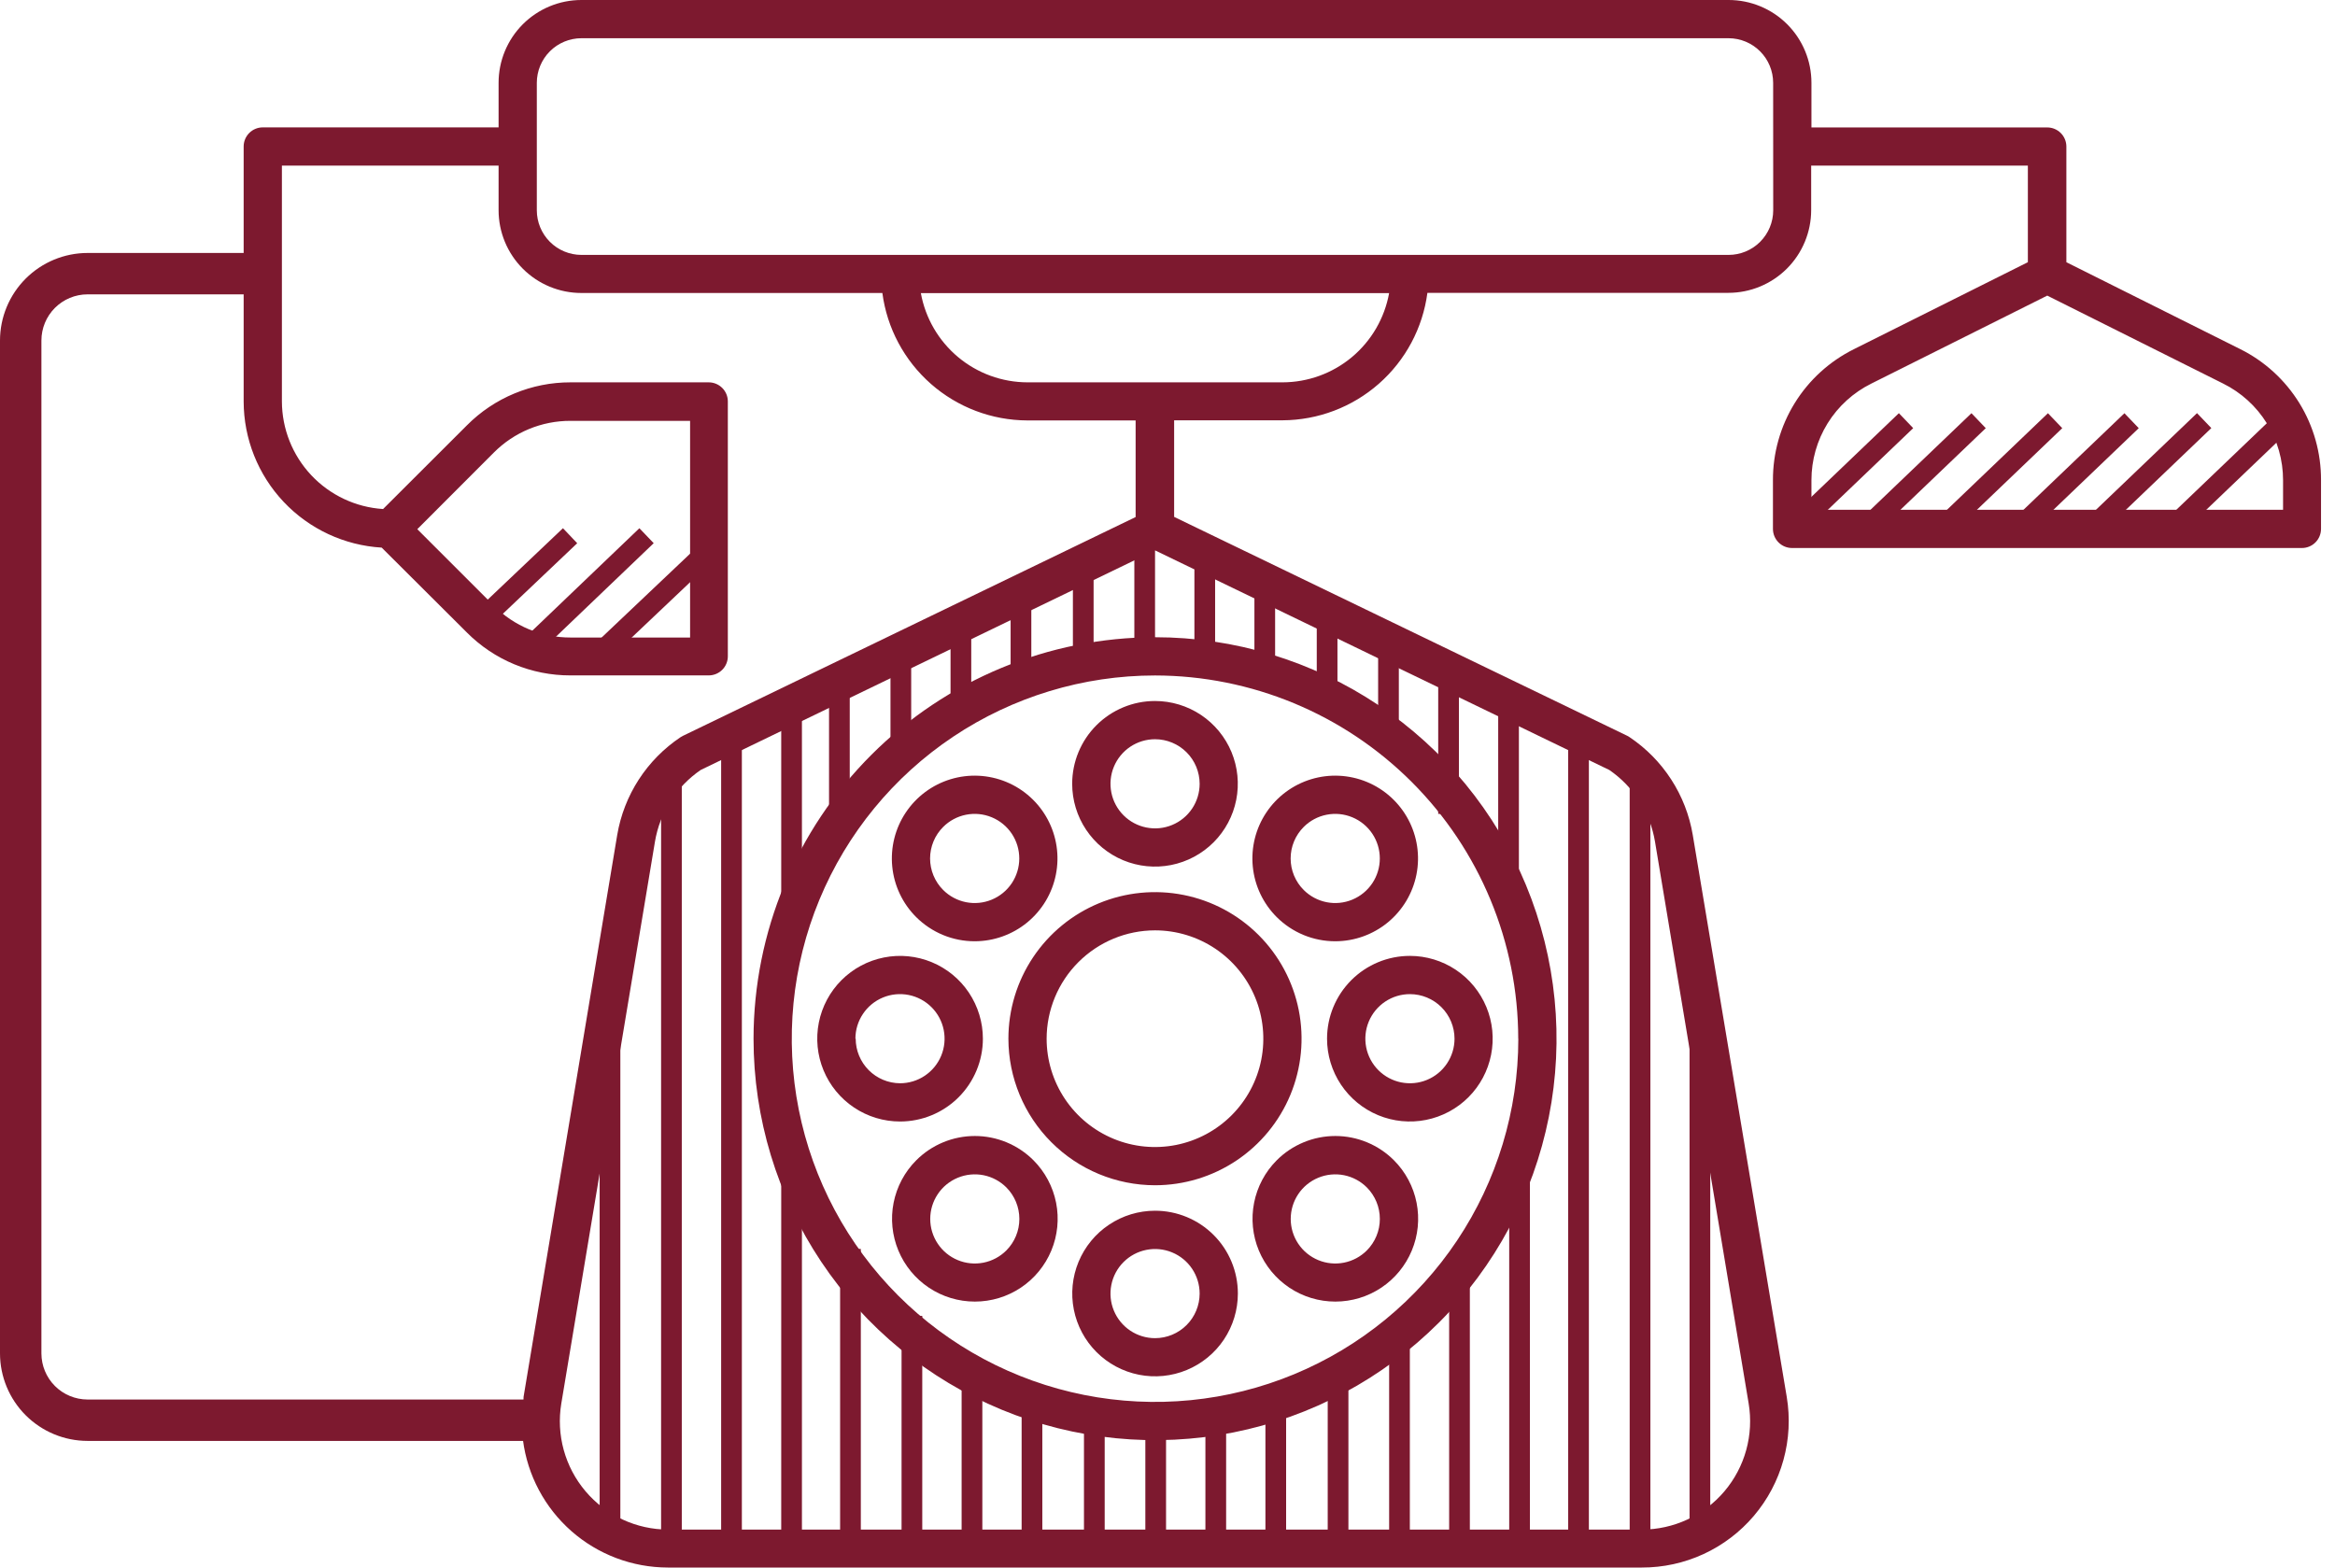 <svg width="140" height="94" viewBox="0 0 140 94" fill="none" xmlns="http://www.w3.org/2000/svg">
<g clip-path="url(#clip0_57_1495)">
<path d="M37.194 60.323H35.953V92.672H37.194V60.323Z" fill="#7D192F"/>
<path d="M40.878 46.512H39.637V92.672H40.878V46.512Z" fill="#7D192F"/>
<path d="M44.48 44.927H43.238V92.672H44.48V44.927Z" fill="#7D192F"/>
<path d="M48.081 68.781H46.84V92.672H48.081V68.781Z" fill="#7D192F"/>
<path d="M48.081 42.035H46.84V55.792H48.081V42.035Z" fill="#7D192F"/>
<path d="M66.234 85.162H64.992V92.672H66.234V85.162Z" fill="#7D192F"/>
<path d="M69.913 85.162H68.672V92.672H69.913V85.162Z" fill="#7D192F"/>
<path d="M73.515 85.162H72.273V92.672H73.515V85.162Z" fill="#7D192F"/>
<path d="M77.112 84.516H75.871V92.672H77.112V84.516Z" fill="#7D192F"/>
<path d="M65.569 34.028H64.328V39.378H65.569V34.028Z" fill="#7D192F"/>
<path d="M69.253 31.868H68.012V39.378H69.253V31.868Z" fill="#7D192F"/>
<path d="M72.855 32.99H71.613V39.114H72.855V32.99Z" fill="#7D192F"/>
<path d="M76.452 34.595H75.211V39.374H76.452V34.595Z" fill="#7D192F"/>
<path d="M80.847 81.876H79.606V92.672H80.847V81.876Z" fill="#7D192F"/>
<path d="M84.53 80.242H83.289V92.668H84.53V80.242Z" fill="#7D192F"/>
<path d="M88.128 75.765H86.887V92.668H88.128V75.765Z" fill="#7D192F"/>
<path d="M91.73 70.419H90.488V92.668H91.73V70.419Z" fill="#7D192F"/>
<path d="M95.265 44.133H94.023V92.672H95.265V44.133Z" fill="#7D192F"/>
<path d="M98.952 45.515H97.711V92.668H98.952V45.515Z" fill="#7D192F"/>
<path d="M102.542 59.612H101.301V92.672H102.542V59.612Z" fill="#7D192F"/>
<path d="M80.19 36.945H78.949V41.662H80.19V36.945Z" fill="#7D192F"/>
<path d="M83.87 38.389H82.629V44.927H83.87V38.389Z" fill="#7D192F"/>
<path d="M87.472 40.553H86.231V48.804H87.472V40.553Z" fill="#7D192F"/>
<path d="M91.069 42.035H89.828V53.5H91.069V42.035Z" fill="#7D192F"/>
<path d="M51.612 74.892H50.371V92.87H51.612V74.892Z" fill="#7D192F"/>
<path d="M55.296 78.906H54.055V92.875H55.296V78.906Z" fill="#7D192F"/>
<path d="M58.898 82.534H57.656V92.87H58.898V82.534Z" fill="#7D192F"/>
<path d="M62.495 84.061H61.254V92.87H62.495V84.061Z" fill="#7D192F"/>
<path d="M50.948 41.36H49.707V49.677H50.948V41.36Z" fill="#7D192F"/>
<path d="M54.632 38.389H53.391V44.927H54.632V38.389Z" fill="#7D192F"/>
<path d="M58.233 37.102H56.992V42.796H58.233V37.102Z" fill="#7D192F"/>
<path d="M61.835 35.299H60.594V40.504H61.835V35.299Z" fill="#7D192F"/>
<path d="M64.285 47C64.285 47.982 64.576 48.942 65.122 49.758C65.668 50.575 66.443 51.211 67.35 51.587C68.257 51.963 69.256 52.061 70.219 51.87C71.182 51.678 72.067 51.205 72.761 50.511C73.456 49.816 73.929 48.932 74.12 47.969C74.312 47.005 74.213 46.007 73.838 45.1C73.462 44.193 72.825 43.417 72.009 42.871C71.192 42.326 70.232 42.035 69.25 42.035C67.933 42.035 66.671 42.558 65.739 43.489C64.808 44.42 64.285 45.683 64.285 47ZM71.927 47C71.927 47.529 71.771 48.045 71.477 48.485C71.183 48.925 70.766 49.267 70.277 49.469C69.789 49.672 69.252 49.725 68.733 49.621C68.215 49.518 67.738 49.264 67.365 48.89C66.991 48.516 66.736 48.04 66.633 47.521C66.53 47.003 66.583 46.465 66.785 45.977C66.987 45.489 67.33 45.071 67.769 44.777C68.209 44.484 68.726 44.327 69.254 44.327C69.963 44.328 70.642 44.61 71.143 45.111C71.644 45.612 71.926 46.291 71.927 47Z" fill="#7D192F"/>
<path d="M58.442 56.442C59.59 56.441 60.703 56.042 61.591 55.313C62.478 54.583 63.085 53.569 63.308 52.442C63.532 51.315 63.357 50.146 62.815 49.133C62.273 48.121 61.397 47.327 60.335 46.888C59.273 46.45 58.093 46.392 56.993 46.726C55.895 47.061 54.945 47.766 54.308 48.721C53.67 49.676 53.384 50.823 53.497 51.967C53.61 53.11 54.116 54.178 54.929 54.99C55.39 55.451 55.938 55.816 56.541 56.066C57.144 56.315 57.79 56.443 58.442 56.442ZM56.551 49.586C56.925 49.212 57.401 48.958 57.919 48.855C58.438 48.752 58.975 48.805 59.464 49.008C59.952 49.21 60.369 49.553 60.663 49.992C60.956 50.432 61.113 50.948 61.113 51.477C61.113 52.005 60.956 52.522 60.663 52.962C60.369 53.401 59.952 53.744 59.464 53.946C58.975 54.149 58.438 54.202 57.919 54.099C57.401 53.996 56.925 53.741 56.551 53.368C56.302 53.12 56.104 52.825 55.97 52.501C55.835 52.176 55.765 51.828 55.765 51.477C55.765 51.126 55.835 50.778 55.97 50.453C56.104 50.129 56.302 49.834 56.551 49.586Z" fill="#7D192F"/>
<path d="M58.931 62.285C58.931 61.303 58.639 60.343 58.094 59.526C57.548 58.709 56.773 58.073 55.865 57.697C54.958 57.322 53.96 57.223 52.997 57.415C52.033 57.606 51.149 58.079 50.454 58.774C49.76 59.468 49.287 60.353 49.095 61.316C48.904 62.279 49.002 63.277 49.378 64.185C49.754 65.092 50.39 65.867 51.207 66.413C52.023 66.959 52.983 67.25 53.965 67.25C55.282 67.25 56.545 66.727 57.476 65.796C58.407 64.864 58.931 63.601 58.931 62.285ZM51.288 62.285C51.288 61.756 51.445 61.239 51.739 60.8C52.032 60.36 52.45 60.017 52.938 59.815C53.427 59.613 53.964 59.56 54.483 59.663C55.001 59.766 55.477 60.021 55.851 60.395C56.225 60.768 56.48 61.245 56.583 61.763C56.686 62.282 56.633 62.819 56.431 63.307C56.228 63.796 55.886 64.213 55.446 64.507C55.007 64.801 54.49 64.957 53.961 64.957C53.255 64.952 52.58 64.668 52.083 64.168C51.586 63.667 51.306 62.99 51.305 62.285H51.288Z" fill="#7D192F"/>
<path d="M54.933 69.579C54.24 70.274 53.769 71.159 53.578 72.122C53.388 73.085 53.488 74.082 53.864 74.988C54.24 75.894 54.877 76.669 55.693 77.214C56.509 77.759 57.468 78.049 58.45 78.049C59.431 78.049 60.39 77.759 61.206 77.214C62.023 76.669 62.659 75.894 63.035 74.988C63.411 74.082 63.511 73.085 63.321 72.122C63.13 71.159 62.659 70.274 61.967 69.579C61.505 69.116 60.957 68.749 60.354 68.499C59.75 68.248 59.103 68.119 58.45 68.119C57.796 68.119 57.149 68.248 56.545 68.499C55.942 68.749 55.394 69.116 54.933 69.579ZM60.336 74.983C59.962 75.357 59.486 75.611 58.968 75.714C58.449 75.817 57.912 75.764 57.424 75.561C56.935 75.359 56.518 75.016 56.225 74.577C55.931 74.137 55.774 73.621 55.774 73.092C55.774 72.564 55.931 72.047 56.225 71.607C56.518 71.168 56.935 70.825 57.424 70.623C57.912 70.421 58.449 70.368 58.968 70.47C59.486 70.573 59.962 70.828 60.336 71.201C60.837 71.703 61.118 72.383 61.118 73.092C61.118 73.801 60.837 74.481 60.336 74.983Z" fill="#7D192F"/>
<path d="M69.254 72.6C68.272 72.6 67.312 72.891 66.496 73.437C65.679 73.982 65.043 74.758 64.667 75.665C64.291 76.572 64.193 77.571 64.385 78.534C64.576 79.497 65.049 80.382 65.743 81.076C66.438 81.77 67.323 82.243 68.286 82.435C69.249 82.626 70.247 82.528 71.154 82.152C72.062 81.776 72.837 81.14 73.383 80.324C73.928 79.507 74.219 78.547 74.219 77.565C74.219 76.248 73.696 74.985 72.765 74.054C71.834 73.123 70.571 72.6 69.254 72.6ZM69.254 80.242C68.726 80.242 68.209 80.085 67.769 79.792C67.33 79.498 66.987 79.081 66.785 78.592C66.582 78.104 66.53 77.566 66.633 77.048C66.736 76.529 66.99 76.053 67.364 75.679C67.738 75.305 68.214 75.051 68.733 74.948C69.251 74.844 69.789 74.897 70.277 75.1C70.766 75.302 71.183 75.645 71.477 76.084C71.77 76.524 71.927 77.041 71.927 77.569C71.926 78.278 71.644 78.957 71.143 79.458C70.642 79.959 69.963 80.241 69.254 80.242Z" fill="#7D192F"/>
<path d="M76.546 69.579C75.853 70.274 75.382 71.159 75.192 72.122C75.002 73.085 75.101 74.082 75.477 74.988C75.854 75.894 76.49 76.669 77.306 77.214C78.122 77.759 79.082 78.049 80.063 78.049C81.044 78.049 82.004 77.759 82.82 77.214C83.636 76.669 84.272 75.894 84.648 74.988C85.025 74.082 85.124 73.085 84.934 72.122C84.744 71.159 84.273 70.274 83.58 69.579C83.119 69.116 82.57 68.749 81.967 68.499C81.363 68.248 80.716 68.119 80.063 68.119C79.409 68.119 78.762 68.248 78.159 68.499C77.555 68.749 77.007 69.116 76.546 69.579ZM81.95 74.983C81.576 75.357 81.1 75.611 80.581 75.714C80.063 75.817 79.525 75.764 79.037 75.561C78.549 75.359 78.131 75.016 77.838 74.577C77.544 74.137 77.388 73.621 77.388 73.092C77.388 72.564 77.544 72.047 77.838 71.607C78.131 71.168 78.549 70.825 79.037 70.623C79.525 70.421 80.063 70.368 80.581 70.47C81.1 70.573 81.576 70.828 81.95 71.201C82.451 71.703 82.732 72.383 82.732 73.092C82.732 73.801 82.451 74.481 81.95 74.983Z" fill="#7D192F"/>
<path d="M79.566 62.285C79.566 63.267 79.858 64.227 80.403 65.043C80.949 65.86 81.724 66.496 82.632 66.872C83.539 67.248 84.537 67.346 85.5 67.154C86.463 66.963 87.348 66.49 88.043 65.796C88.737 65.101 89.21 64.216 89.401 63.253C89.593 62.29 89.495 61.292 89.119 60.385C88.743 59.477 88.107 58.702 87.29 58.156C86.474 57.611 85.514 57.319 84.532 57.319C83.215 57.319 81.952 57.843 81.021 58.774C80.09 59.705 79.566 60.968 79.566 62.285ZM87.209 62.285C87.209 62.813 87.052 63.33 86.758 63.77C86.465 64.209 86.047 64.552 85.559 64.754C85.07 64.956 84.533 65.009 84.014 64.906C83.496 64.803 83.019 64.548 82.646 64.175C82.272 63.801 82.017 63.325 81.914 62.806C81.811 62.288 81.864 61.75 82.066 61.262C82.269 60.773 82.611 60.356 83.051 60.062C83.49 59.768 84.007 59.612 84.536 59.612C85.244 59.613 85.924 59.895 86.425 60.396C86.926 60.897 87.208 61.576 87.209 62.285Z" fill="#7D192F"/>
<path d="M80.059 56.442C81.208 56.441 82.32 56.042 83.208 55.313C84.095 54.583 84.702 53.569 84.926 52.442C85.149 51.315 84.975 50.146 84.432 49.133C83.89 48.121 83.014 47.327 81.952 46.888C80.891 46.45 79.71 46.392 78.611 46.726C77.512 47.061 76.562 47.766 75.925 48.721C75.287 49.676 75.001 50.823 75.114 51.967C75.227 53.11 75.733 54.178 76.546 54.99C77.007 55.451 77.555 55.816 78.158 56.066C78.761 56.315 79.407 56.443 80.059 56.442ZM78.168 49.586C78.542 49.212 79.018 48.958 79.537 48.855C80.055 48.752 80.592 48.805 81.081 49.008C81.569 49.21 81.986 49.553 82.28 49.992C82.573 50.432 82.73 50.948 82.73 51.477C82.73 52.005 82.573 52.522 82.28 52.962C81.986 53.401 81.569 53.744 81.081 53.946C80.592 54.149 80.055 54.202 79.537 54.099C79.018 53.996 78.542 53.741 78.168 53.368C77.919 53.12 77.722 52.825 77.587 52.501C77.452 52.176 77.383 51.828 77.383 51.477C77.383 51.126 77.452 50.778 77.587 50.453C77.722 50.129 77.919 49.834 78.168 49.586Z" fill="#7D192F"/>
<path d="M69.249 71.073C70.988 71.073 72.687 70.558 74.132 69.592C75.577 68.626 76.704 67.254 77.369 65.648C78.034 64.042 78.208 62.275 77.869 60.57C77.53 58.865 76.693 57.299 75.464 56.07C74.235 54.841 72.669 54.004 70.964 53.665C69.259 53.326 67.492 53.5 65.886 54.165C64.28 54.83 62.908 55.957 61.942 57.402C60.976 58.847 60.461 60.546 60.461 62.285C60.464 64.614 61.391 66.848 63.039 68.495C64.686 70.143 66.919 71.07 69.249 71.073ZM69.249 55.788C70.534 55.788 71.79 56.169 72.859 56.883C73.927 57.597 74.759 58.611 75.251 59.799C75.743 60.986 75.871 62.292 75.621 63.552C75.37 64.812 74.751 65.969 73.843 66.878C72.934 67.787 71.777 68.405 70.517 68.656C69.257 68.907 67.95 68.778 66.763 68.286C65.576 67.794 64.562 66.962 63.848 65.894C63.134 64.825 62.753 63.569 62.753 62.285C62.755 60.562 63.441 58.911 64.658 57.694C65.876 56.476 67.527 55.791 69.249 55.788Z" fill="#7D192F"/>
<path d="M45.18 62.285C45.18 67.046 46.592 71.7 49.237 75.659C51.882 79.618 55.642 82.703 60.04 84.525C64.439 86.347 69.279 86.824 73.949 85.895C78.619 84.966 82.908 82.673 86.275 79.307C89.642 75.94 91.934 71.651 92.863 66.981C93.792 62.311 93.315 57.471 91.493 53.072C89.671 48.673 86.586 44.914 82.627 42.269C78.668 39.623 74.014 38.211 69.253 38.211C62.87 38.218 56.751 40.756 52.238 45.27C47.725 49.783 45.186 55.902 45.18 62.285ZM91.034 62.285C91.034 66.592 89.756 70.803 87.363 74.385C84.969 77.967 81.568 80.759 77.588 82.407C73.608 84.056 69.229 84.487 65.004 83.647C60.779 82.806 56.898 80.732 53.851 77.686C50.805 74.64 48.731 70.759 47.891 66.534C47.05 62.309 47.481 57.929 49.13 53.949C50.779 49.969 53.57 46.568 57.152 44.174C60.734 41.781 64.945 40.504 69.253 40.504C75.027 40.511 80.562 42.809 84.644 46.892C88.727 50.975 91.023 56.511 91.029 62.285H91.034Z" fill="#7D192F"/>
<path d="M31.976 86.403H5.247C3.856 86.401 2.523 85.847 1.539 84.864C0.556 83.881 0.002 82.547 0 81.157L0 20.419C0.001 19.028 0.554 17.694 1.538 16.709C2.521 15.725 3.855 15.171 5.247 15.169H15.011V17.651H5.247C4.513 17.652 3.81 17.945 3.292 18.463C2.774 18.983 2.483 19.686 2.483 20.419V81.157C2.484 81.889 2.775 82.592 3.293 83.11C3.811 83.628 4.514 83.919 5.247 83.921H31.976V86.403Z" fill="#7D192F"/>
<path d="M134.317 20.933L123.894 15.723V8.788C123.894 8.484 123.773 8.193 123.558 7.978C123.343 7.763 123.052 7.642 122.748 7.642H108.609V4.965C108.609 3.648 108.086 2.385 107.155 1.454C106.224 0.523 104.961 0 103.644 0L34.859 0C33.542 0 32.279 0.523 31.348 1.454C30.417 2.385 29.894 3.648 29.894 4.965V7.638H15.755C15.451 7.638 15.16 7.759 14.945 7.974C14.73 8.189 14.609 8.48 14.609 8.784V15.28V24.073C14.613 26.313 15.471 28.467 17.009 30.096C18.547 31.725 20.649 32.705 22.885 32.837L27.991 37.926C28.804 38.744 29.771 39.392 30.836 39.834C31.902 40.276 33.044 40.502 34.197 40.5H42.493C42.797 40.5 43.089 40.379 43.304 40.164C43.519 39.949 43.639 39.657 43.639 39.354V24.073C43.639 23.769 43.519 23.478 43.304 23.263C43.089 23.048 42.797 22.927 42.493 22.927H34.206C33.052 22.925 31.91 23.151 30.845 23.593C29.779 24.035 28.812 24.683 27.999 25.501L22.968 30.524C21.327 30.418 19.788 29.693 18.662 28.495C17.536 27.297 16.907 25.717 16.902 24.073V9.93H29.894V12.603C29.894 13.92 30.417 15.183 31.348 16.114C32.279 17.046 33.542 17.569 34.859 17.569H52.904C53.183 19.678 54.217 21.614 55.815 23.02C57.412 24.425 59.465 25.203 61.593 25.211H68.089V31.004L40.938 44.128L40.801 44.207C39.803 44.874 38.952 45.738 38.299 46.745C37.647 47.753 37.207 48.883 37.007 50.066L31.392 83.763C31.392 83.863 31.392 83.962 31.359 84.061H14.609V86.354H31.355C31.628 88.465 32.66 90.405 34.259 91.812C35.858 93.218 37.914 93.994 40.044 93.996H98.439C99.717 93.999 100.98 93.723 102.141 93.188C103.301 92.652 104.331 91.87 105.158 90.896C105.985 89.922 106.59 88.779 106.93 87.547C107.271 86.315 107.338 85.024 107.128 83.763L101.493 50.066C101.293 48.881 100.854 47.75 100.201 46.741C99.549 45.732 98.697 44.867 97.698 44.199L97.562 44.12L70.398 30.995V25.203H76.894C79.022 25.195 81.074 24.416 82.672 23.011C84.27 21.606 85.304 19.67 85.583 17.56H103.628C104.944 17.56 106.207 17.037 107.139 16.106C108.07 15.175 108.593 13.912 108.593 12.595V9.93H121.585V15.723L111.158 20.937C109.695 21.663 108.464 22.784 107.606 24.173C106.747 25.563 106.295 27.165 106.301 28.798V31.715C106.301 32.019 106.421 32.311 106.636 32.526C106.851 32.741 107.143 32.861 107.447 32.861H138.016C138.32 32.861 138.611 32.741 138.826 32.526C139.041 32.311 139.162 32.019 139.162 31.715V28.794C139.169 27.162 138.719 25.561 137.863 24.171C137.006 22.782 135.778 21.66 134.317 20.933ZM29.608 27.139C30.21 26.534 30.926 26.054 31.714 25.727C32.503 25.401 33.348 25.234 34.201 25.236H41.376V38.228H34.206C33.352 38.23 32.507 38.063 31.718 37.737C30.93 37.41 30.214 36.93 29.613 36.325L25.02 31.732L29.608 27.139ZM96.49 46.172C97.212 46.668 97.826 47.303 98.297 48.041C98.767 48.779 99.085 49.604 99.229 50.467L104.844 84.156C104.999 85.087 104.95 86.04 104.699 86.949C104.449 87.858 104.003 88.702 103.394 89.422C102.784 90.142 102.025 90.72 101.17 91.117C100.314 91.514 99.382 91.72 98.439 91.72H40.06C39.117 91.72 38.185 91.514 37.33 91.117C36.474 90.72 35.715 90.142 35.106 89.422C34.496 88.702 34.051 87.858 33.8 86.949C33.55 86.04 33.5 85.087 33.655 84.156L39.27 50.467C39.415 49.604 39.732 48.779 40.203 48.041C40.673 47.303 41.288 46.668 42.009 46.172L69.252 33.002L96.49 46.172ZM76.894 22.927H61.609C60.086 22.925 58.611 22.389 57.442 21.411C56.273 20.433 55.484 19.076 55.212 17.577H83.287C83.016 19.076 82.228 20.433 81.06 21.411C79.892 22.388 78.417 22.925 76.894 22.927ZM106.317 12.612C106.316 13.32 106.034 13.999 105.533 14.501C105.032 15.002 104.353 15.284 103.644 15.285H34.859C34.151 15.284 33.471 15.002 32.97 14.501C32.469 13.999 32.187 13.32 32.186 12.612V4.965C32.187 4.257 32.469 3.577 32.97 3.076C33.471 2.575 34.151 2.293 34.859 2.292H103.64C104.349 2.293 105.028 2.575 105.529 3.076C106.03 3.577 106.312 4.257 106.313 4.965L106.317 12.612ZM136.886 30.569H108.609V28.794C108.608 27.59 108.944 26.409 109.578 25.385C110.213 24.361 111.121 23.536 112.201 23.001L122.748 17.726L133.295 23.001C134.374 23.537 135.282 24.362 135.916 25.386C136.551 26.409 136.887 27.59 136.886 28.794V30.569Z" fill="#7D192F"/>
<path d="M113.852 24.776L106.727 31.592L107.585 32.489L114.71 25.673L113.852 24.776Z" fill="#7D192F"/>
<path d="M118.203 24.778L111.078 31.594L111.936 32.491L119.061 25.675L118.203 24.778Z" fill="#7D192F"/>
<path d="M122.789 24.778L115.664 31.594L116.522 32.491L123.647 25.675L122.789 24.778Z" fill="#7D192F"/>
<path d="M127.375 24.779L120.25 31.595L121.108 32.492L128.233 25.675L127.375 24.779Z" fill="#7D192F"/>
<path d="M131.727 24.773L124.602 31.589L125.46 32.486L132.585 25.67L131.727 24.773Z" fill="#7D192F"/>
<path d="M136.539 24.779L129.414 31.595L130.272 32.492L137.397 25.676L136.539 24.779Z" fill="#7D192F"/>
<path d="M33.753 31.674L27.691 37.428L28.546 38.328L34.608 32.574L33.753 31.674Z" fill="#7D192F"/>
<path d="M38.336 31.675L31.211 38.492L32.069 39.388L39.194 32.572L38.336 31.675Z" fill="#7D192F"/>
<path d="M41.624 32.967L35.801 38.485L36.655 39.386L42.478 33.868L41.624 32.967Z" fill="#7D192F"/>
</g>
<defs>
<clipPath id="clip0_57_1495">
<rect width="139.175" height="94" fill="white"/>
</clipPath>
</defs>
</svg>
